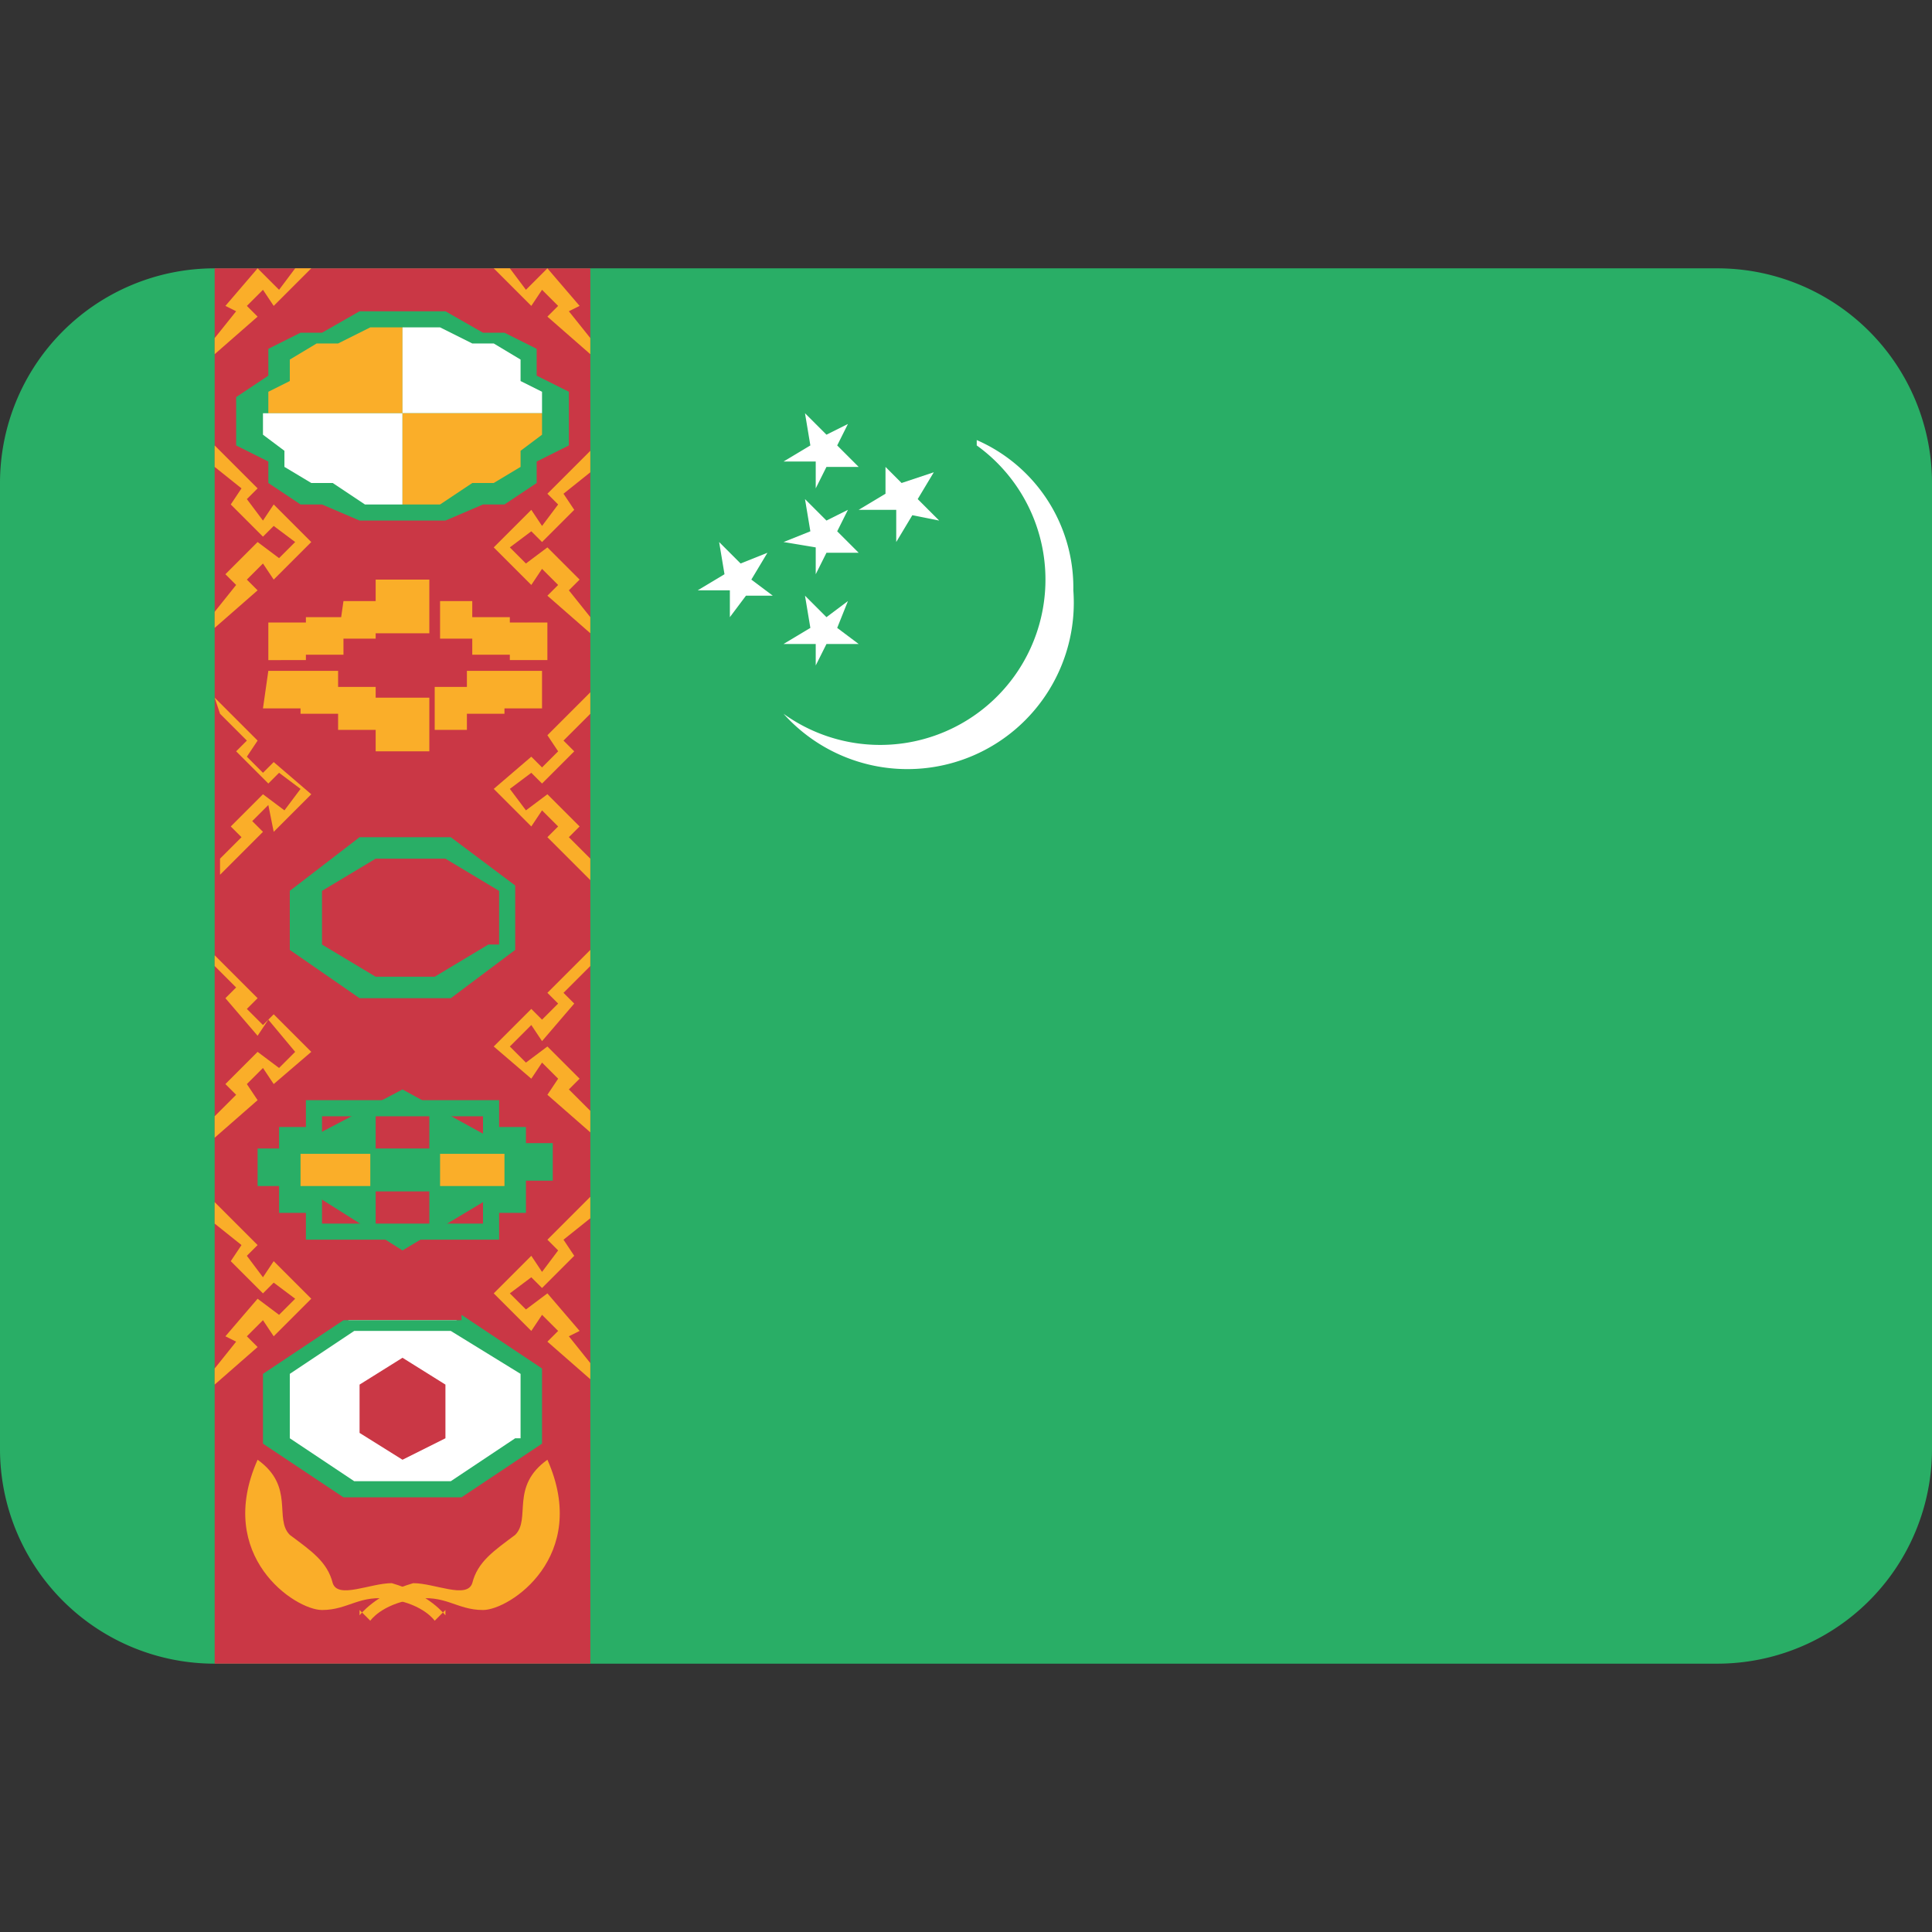 <svg xmlns="http://www.w3.org/2000/svg" viewBox="0 0 36 36"><rect x="0" y="0" width="36" height="36" fill="#333333" stroke="none"/><path fill="#29AE66" d="M36 27a4 4 0 0 1-4 4H4a4 4 0 0 1-4-4V9a4 4 0 0 1 4-4h28a4 4 0 0 1 4 4v18z"/><path fill="#CA3745" d="M4 5h7v26H4z"/><path fill="#FAAE29" d="M4 8.3l.8.8-.2.2.3.4.2-.3.7.7-.7.7-.2-.3-.3.3.2.2-.8.7v-.3l.4-.5-.2-.2.6-.6.4.3.3-.3-.4-.3-.2.2-.6-.6.2-.3-.5-.4zM4 13l.8.8-.2.3.3.3.2-.2.7.6-.7.7L5 15l-.3.3.2.2-.8.8V16l.4-.4-.2-.2.6-.6.4.3.3-.4-.4-.3-.2.2-.6-.6.2-.2-.5-.5zm0 4.8l.8.8-.2.2.3.3.2-.2.7.7-.7.6-.2-.3-.3.3.2.3-.8.7v-.4l.4-.4-.2-.2.6-.6.4.3.3-.3L5 19l-.2.3-.6-.7.2-.2L4 18zm0 4.6l.8.8-.2.2.3.4.2-.3.7.7-.7.7-.2-.3-.3.3.2.2-.8.7v-.3l.4-.5-.2-.1.6-.7.4.3.3-.3-.4-.3-.2.2-.6-.6.2-.3-.5-.4zm7-14l-.8.8.2.2-.3.4-.2-.3-.7.7.7.7.2-.3.3.3-.2.2.8.7v-.3l-.4-.5.2-.2-.6-.6-.4.3-.3-.3.4-.3.2.2.6-.6-.2-.3.5-.4zM4.6 5.7l.3-.3.2.3.7-.7h-.3l-.3.4-.4-.4-.6.7.2.1-.4.5v.3l.8-.7zm6.2 0l-.6-.7-.4.4-.3-.4h-.3l.7.7.2-.3.3.3-.2.2.8.7v-.3l-.4-.5zm.2 7.2l-.8.8.2.3-.3.3-.2-.2-.7.6.7.7.2-.3.3.3-.2.2.8.8V16l-.4-.4.2-.2-.6-.6-.4.3-.3-.4.4-.3.2.2.6-.6-.2-.2.5-.5zm0 4.8l-.8.8.2.2-.3.3-.2-.2-.7.7.7.6.2-.3.3.3-.2.3.8.7v-.4l-.4-.4.2-.2-.6-.6-.4.3-.3-.3.4-.4.2.3.6-.7-.2-.2.5-.5zm0 4.6l-.8.8.2.2-.3.4-.2-.3-.7.7.7.7.2-.3.3.3-.2.2.8.7v-.3l-.4-.5.2-.1-.6-.7-.4.3-.3-.3.4-.3.2.2.6-.6-.2-.3.5-.4z"/><path fill="#29AE66" d="M10 7v-.5l-.6-.3H9l-.7-.4H6.7l-.7.4h-.4l-.6.3V7l-.6.4v.9l.6.3V9l.6.4H6l.7.3h1.6l.7-.3h.4L10 9v-.4l.6-.3v-1z"/><path fill="#FAAE29" d="M5 7.7v-.4l.4-.2v-.4l.5-.3h.4l.6-.3h.6v1.6z"/><path fill="#FFF" d="M4.9 7.7v.4l.4.3v.3l.5.3h.4l.6.4h.7V7.7zm5.2 0v-.4l-.4-.2v-.4l-.5-.3h-.4l-.6-.3h-.7v1.6z"/><path fill="#FAAE29" d="M10.1 7.7v.4l-.4.3v.3l-.5.3h-.4l-.6.4h-.7V7.7zM5 11.6h.7v.7H5zm.7-.1h.7v.7h-.7zm.7-.3H7v.7h-.7zm3.1.4h.7v.7h-.7zm-.7-.1h.7v.7h-.7zm-.6-.3h.6v.7h-.6zM7 10.8h1v1H7zm-2 1.7h.6v.7h-.7zm.6 0h.7v.8h-.7zm.7.3H7v.8h-.7zm3.1-.3h.7v.7h-.7zm-.7 0h.7v.8h-.7zm-.6.3h.6v.8h-.6zM7 13h1v1H7z"/><path fill="#FFF" d="M8.5 24.6h-2l-1.5 1v1.3l1.5.9h2l1.5-1v-1.3z"/><path fill="#29AE66" d="M8.4 15.6H6.7l-1.3 1v1.1l1.3.9h1.7l1.2-.9v-1.2l-1.2-.9zm.7 2l-1 .6H7l-1-.6v-1l1-.6h1.3l1 .6v1zm-.5 7H6.4l-1.5 1v1.3l1.5 1h2.2l1.5-1v-1.4l-1.5-1zm1 2.2l-1.2.8H6.6l-1.2-.8v-1.2l1.2-.8h1.8l1.3.8v1.2zm.2-5.4V21h-.5v-.5H5.7v.5h-.5v.4h-.4v.7h.4v.5h.5v.5h3.6v-.5h.5V22h.5v-.7h-.5zM9 22.8H6v-2h3v2z"/><path fill="#29AE66" d="M7.5 20.3l-1.9 1v.8l1.9 1.2 2-1.2v-.7z"/><path fill="#CA3745" d="M6.7 25.8l.8-.5.8.5v1l-.8.4-.8-.5z"/><path fill="#FAAE29" d="M8.3 30l-.2.2s-.2-.3-.8-.4-.8.2-1.3.2-2-1-1.2-2.8c.7.5.3 1.1.6 1.4.4.3.7.5.8.9.1.3.7 0 1.1 0 .7.2 1 .6 1 .6z"/><path fill="#FAAE29" d="M6.7 30l.2.2s.2-.3.8-.4.8.2 1.3.2 2-1 1.2-2.8c-.7.5-.3 1.1-.6 1.4-.4.3-.7.5-.8.9-.1.3-.7 0-1.1 0-.7.2-1 .6-1 .6z"/><path fill="#FFF" d="M18.2 8.3a3 3 0 0 1-3.6 5A3.1 3.1 0 0 0 20 11a3 3 0 0 0-1.8-2.8zm-2.4-.4l-.2.4.4.4h-.6l-.2.4v-.5h-.6l.5-.3-.1-.6.4.4z"/><path fill="#FFF" d="M17.4 8.8l-.3.5.4.4-.5-.1-.3.5v-.6H16l.5-.3v-.5l.3.3zm-1.6.7l-.2.4.4.4h-.6l-.2.4v-.5l-.6-.1.5-.2-.1-.6.4.4zm-1.5.8l-.3.5.4.3h-.5l-.3.4V11H13l.5-.3-.1-.6.4.4zm1.5.9l-.2.5.4.3h-.6l-.2.4V12h-.6l.5-.3-.1-.6.4.4z"/><path fill="#CA3745" d="M7 20.8h1v.6H7zm0 1.4h1v.6H7z"/><path fill="#FAAE29" d="M5.6 21.5h1.3v.6H5.6zm2.6 0h1.2v.6H8.2z"/></svg>